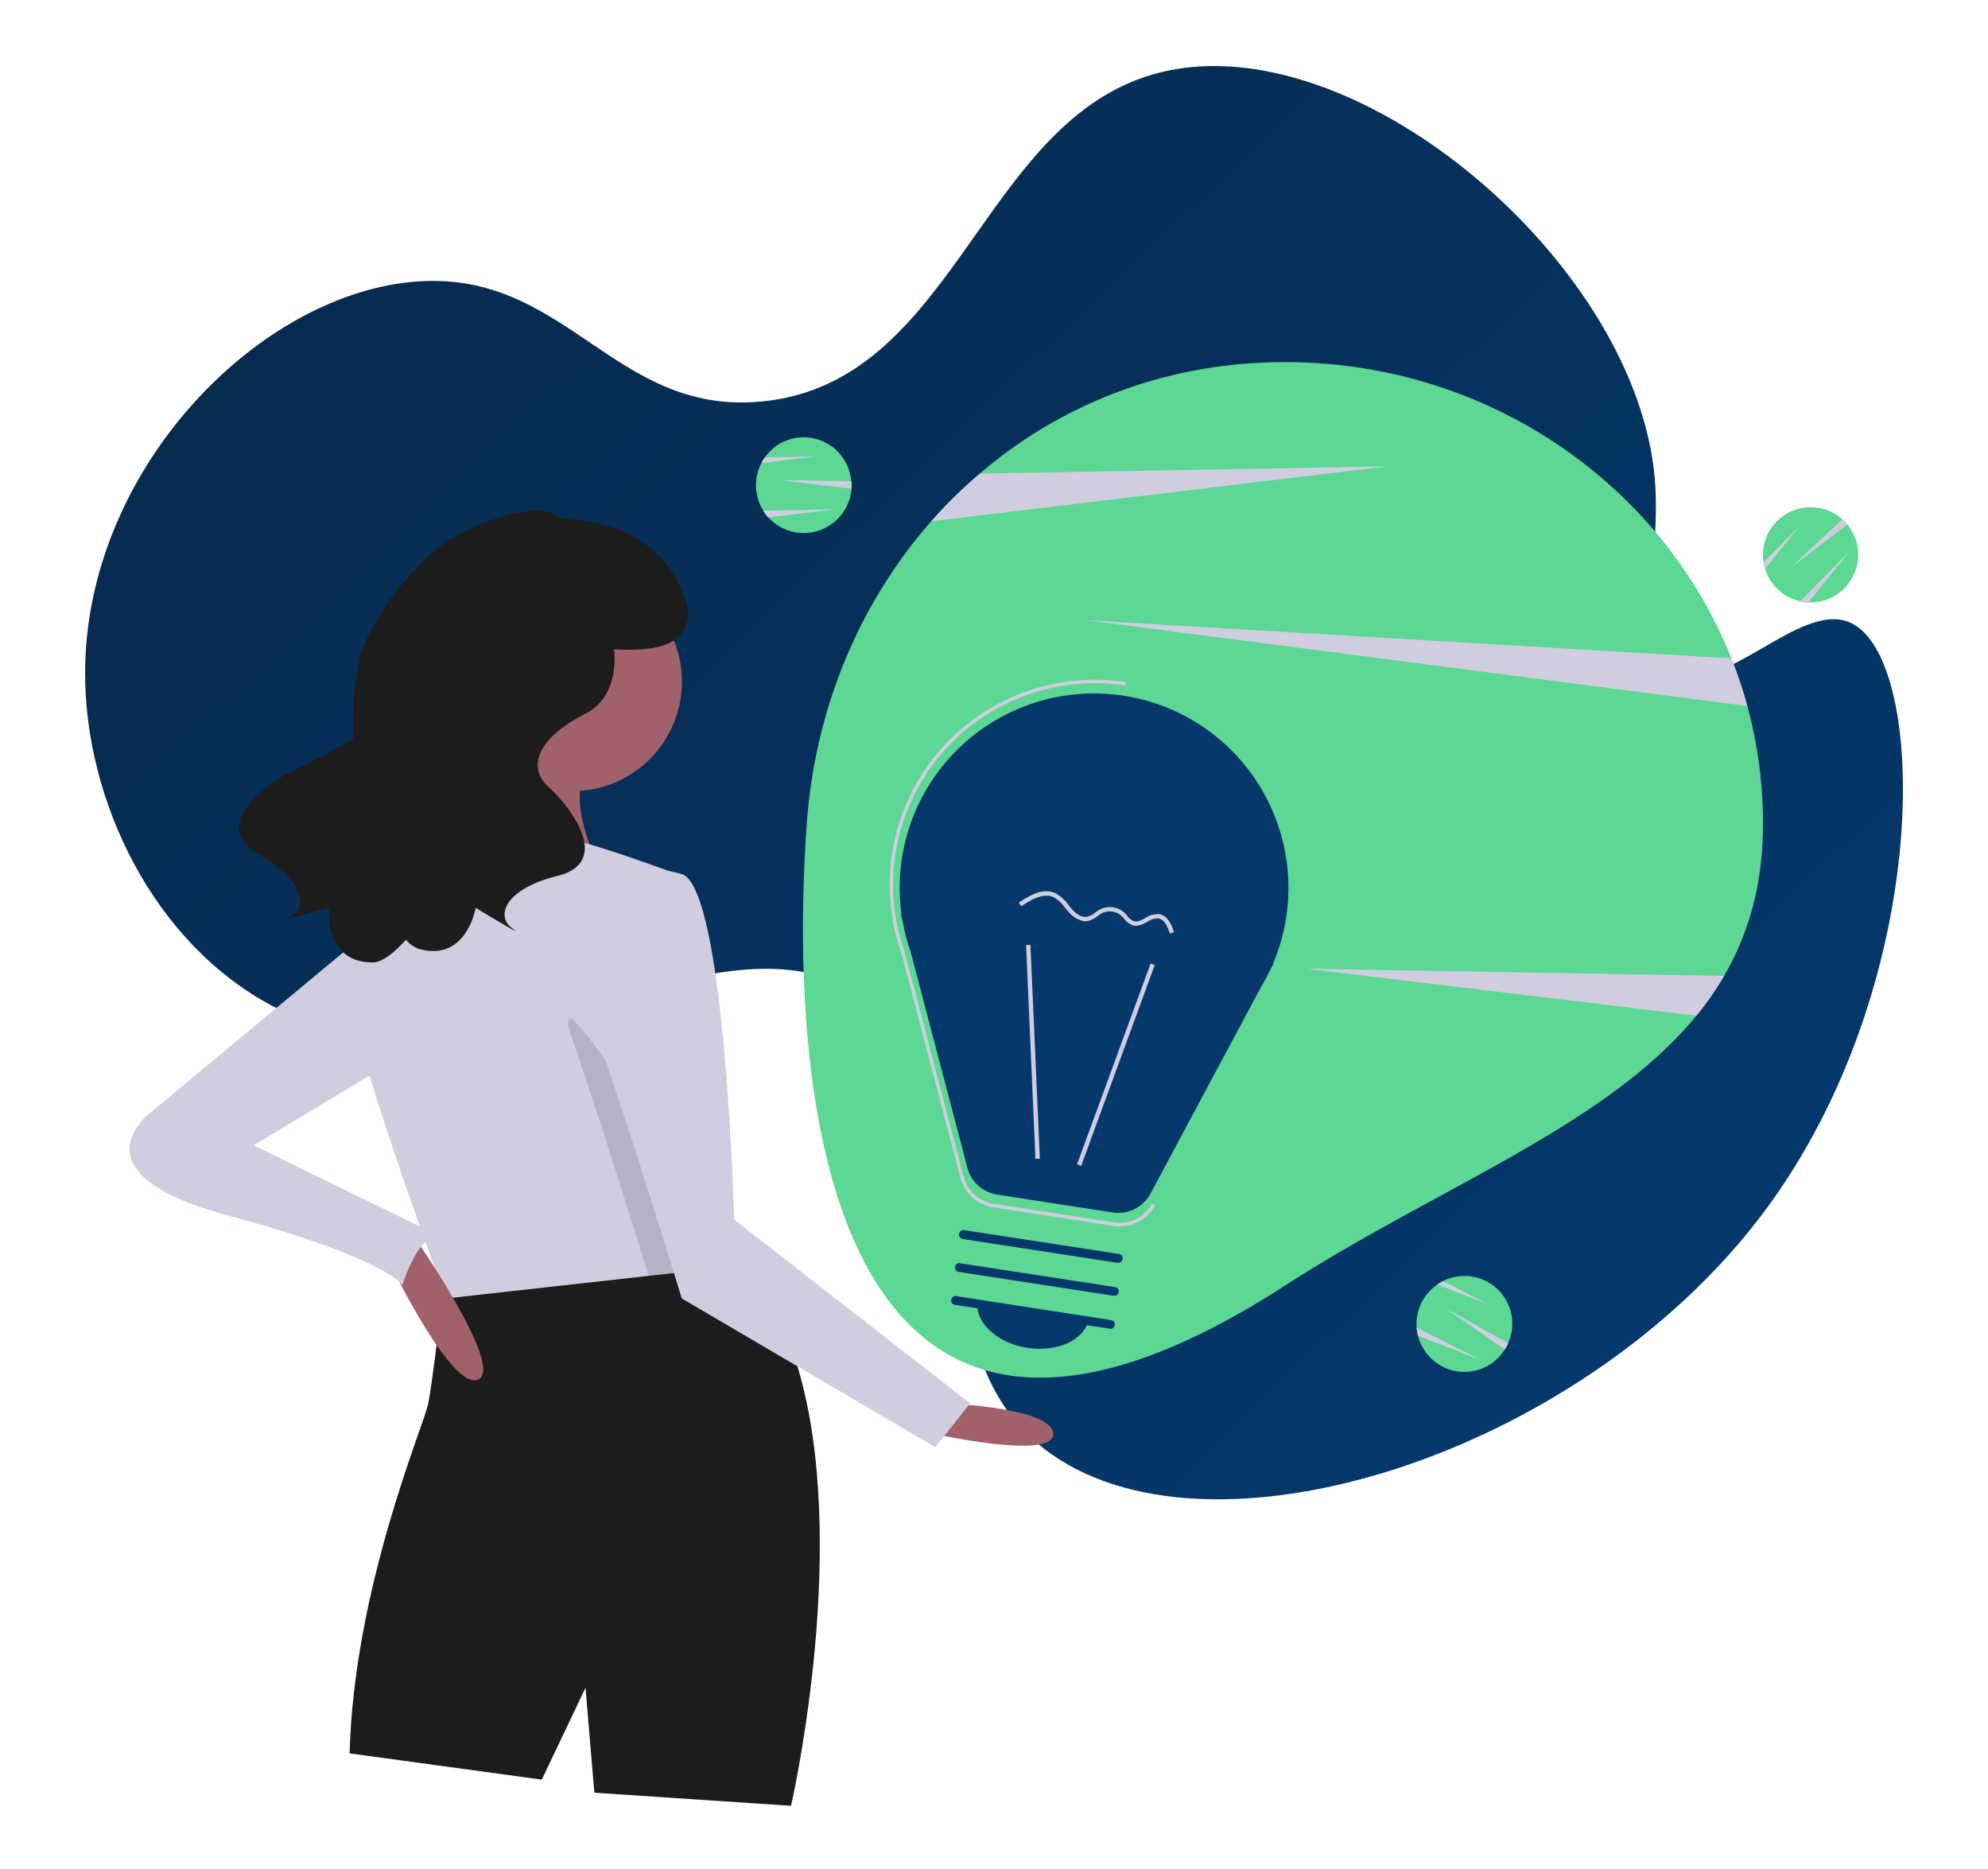 <svg xmlns="http://www.w3.org/2000/svg" xmlns:xlink="http://www.w3.org/1999/xlink" viewBox="0 0 584 549"><defs><style>.cls-1{fill:none;}.cls-2{clip-path:url(#clip-path);}.cls-3{fill:url(#linear-gradient);}.cls-4{clip-path:url(#clip-path-2);}.cls-5{fill:#5cd894;}.cls-6{fill:#d0cde1;}.cls-7{fill:#a0616a;}.cls-8,.cls-9{fill:#1c1c1c;}.cls-9{opacity:0.15;isolation:isolate;}.cls-10{fill:#05386b;}</style><clipPath id="clip-path"><rect class="cls-1" x="25" y="19.4" width="534" height="421"/></clipPath><linearGradient id="linear-gradient" x1="-420.27" y1="-1011.13" x2="-72.62" y2="-1375.95" gradientTransform="matrix(1, 0, 0, -1, 539.01, -979.6)" gradientUnits="userSpaceOnUse"><stop offset="0" stop-color="#062a4e"/><stop offset="1" stop-color="#05386b"/></linearGradient><clipPath id="clip-path-2"><rect class="cls-1" x="38" y="106.4" width="508" height="424"/></clipPath></defs><title>setup_password</title><g id="Layer_2" data-name="Layer 2"><g class="cls-2"><path class="cls-3" d="M80.24,295.6C45,277,25,235.24,25,197.74c0-58.86,49.47-110.27,95.61-114.9,45.51-4.58,59.09,39.22,103,35.1,59.82-5.57,64.87-89.37,123.28-97.86,56.75-8.23,133.73,59,139.2,120.21,2.13,24.11-6.66,48.91,5.3,56.41,14.36,9,37-20.42,52.07-13.86C566.8,193,568.05,289.56,518,356.23c-53.58,71.36-164,106.2-211.44,69.17-42.35-33.07-7.7-102.45-51-131.93C208.1,261.18,144.17,329.56,80.24,295.6Z"/></g><g class="cls-4"><path class="cls-5" d="M517.9,242c0,17.64-4.17,32.17-11.42,44.61a89.44,89.44,0,0,1-8.12,11.67c-26.64,32.6-76.16,50.44-120.92,79.35C245.31,463,231,326.27,237,242c2.4-34,15.63-65.13,36.65-89a139,139,0,0,1,14.27-14c23.85-20.34,54.68-32.64,89.55-32.64,59.82,0,110.9,36.1,131.16,87A131.57,131.57,0,0,1,517.9,242Z"/><path class="cls-6" d="M407.36,137l-133.74,16.1a139,139,0,0,1,14.27-14Z"/><path class="cls-6" d="M506.48,286.65a89.44,89.44,0,0,1-8.12,11.67L383.8,284.53Z"/><path class="cls-6" d="M513.27,207.37l-194.16-25.2L508.6,193.38a129.65,129.65,0,0,1,4.67,14Z"/><path class="cls-5" d="M250.14,142.53c0,.35,0,.69,0,1a14,14,0,0,1-6,10.5,13.93,13.93,0,0,1-5.73,2.34,14,14,0,0,1-11.6-3.33A14.07,14.07,0,0,1,223.68,136a13.5,13.5,0,0,1,1-1.66,14,14,0,0,1,25.38,7.08C250.12,141.76,250.14,142.14,250.14,142.53Z"/><path class="cls-6" d="M250.14,142.53c0,.35,0,.69,0,1l-21-2.53,21,.37C250.12,141.76,250.14,142.14,250.14,142.53Z"/><path class="cls-6" d="M245.12,149.61,225.68,152a13.67,13.67,0,0,1-1.49-2Z"/><path class="cls-6" d="M239.61,134.05,223.68,136a13.5,13.5,0,0,1,1-1.66Z"/><path class="cls-5" d="M442.57,395.49c-.17.31-.34.6-.52.88A14,14,0,0,1,420.42,399a14.09,14.09,0,0,1-4.25-11.31,14,14,0,0,1,6.1-10.42,13.58,13.58,0,0,1,1.69-1,14,14,0,0,1,19.1,18.16C442.91,394.8,442.75,395.15,442.57,395.49Z"/><path class="cls-6" d="M442.57,395.49c-.17.31-.34.6-.52.88l-17.38-12.09,18.39,10.18C442.91,394.8,442.75,395.15,442.57,395.49Z"/><path class="cls-6" d="M434.82,399.39l-18.28-7.05a15.42,15.42,0,0,1-.38-2.45Z"/><path class="cls-6" d="M437.23,383.06l-15-5.77a13.58,13.58,0,0,1,1.69-1Z"/><path class="cls-5" d="M542,153.29c.24.25.47.5.69.76a14,14,0,1,1-24.2,13,12.26,12.26,0,0,1-.42-1.91,14,14,0,0,1,23.1-12.66C541.47,152.75,541.74,153,542,153.29Z"/><path class="cls-6" d="M542,153.29c.24.25.47.5.69.76l-16.82,12.88,15.3-14.42C541.47,152.75,541.74,153,542,153.29Z"/><path class="cls-6" d="M543.36,161.86l-12.28,15.27a14.36,14.36,0,0,1-2.45-.38Z"/><path class="cls-6" d="M528.56,154.58l-10.06,12.5a12.26,12.26,0,0,1-.42-1.91Z"/><path class="cls-7" d="M278.59,412.21s30.82,1.29,30.82,9-34.67,0-34.67,0Z"/><path class="cls-8" d="M232.37,530.4l-57.77-3.85L172,495.71l-12.84,27L102.7,515c1.29-48.81,21.83-96.35,23.11-102.77s4.36-33,4.36-33c5.61-11.91,35-13,58.05-11.95,9.55.44,18,1.26,23.25,1.85,3.46.38,5.5.67,5.5.67,9.2,9.49,15.13,22.43,18.78,36.88C248.9,458.77,232.37,530.4,232.37,530.4Z"/><path class="cls-7" d="M168.18,232.36a32.12,32.12,0,1,0-32.1-32.12A32.11,32.11,0,0,0,168.18,232.36Z"/><path class="cls-7" d="M146.36,208s-9,39.82-23.11,51.39,55.2,0,55.2,0-15.41-25.7-3.85-37.26S146.36,208,146.36,208Z"/><path class="cls-6" d="M211.83,372.39l-21.3,2.36L131,381.38l-.78-2.13C125.84,367.44,105,310,102.7,292.74c-2.56-19.27,24.4-42.4,24.4-42.4s25.67-5.14,33.38-5.14S199,256.77,199,256.77l11.5,103.42,1,9Z"/><path class="cls-9" d="M235.75,406.7l-43.18-25.32s-.75-2.47-2-6.63c-.64-2.08-1.42-4.6-2.31-7.45-5-16-13.34-42.42-20-61.72C157.91,276,208,358.25,208,358.25l2.5,1.94,1,9c3.46.38,5.5.67,5.5.67C226.17,379.31,232.1,392.25,235.75,406.7Z"/><path class="cls-6" d="M178.45,259.34s-12.84,16.7-2.57,46.24,24.4,75.8,24.4,75.8l74.46,43.68L285,412.21l-69.33-54s-2.56-97.63-15.4-101.48S178.45,259.34,178.45,259.34Z"/><path class="cls-7" d="M114.9,371.74s18,37.26,25.68,33.41-19.26-42.4-19.26-42.4Z"/><path class="cls-6" d="M113,269.61l-68,56.53s-25.68,18,21.83,30.83,51.35,20.55,51.35,20.55,5.14-16.7,11.56-14.13l-55.21-27,44.93-27Z"/><path class="cls-8" d="M85.63,226.6c3.57-1.77,11.45-5.34,18.17-9.64-.47-14,1.25-26.71,6.3-33.45,2.83-6.43,8.77-12.86,13.43-17.94,11.43-12.45,36.71-19.4,41.19-13.18,33.91.67,37.48,27.27,37.48,27.27-.17,11.13-11.73,11.48-21.85,11.07.91,7.6-1.51,15.49-8.51,19-13.37,6.69-17.39,15.39-10.7,21.42s18.73,22.08,2.68,26.1-18.06,12.05-13.38,15.39-10.7-6-10.7-6-2.68,16.06-16.72,12.05a8.49,8.49,0,0,1-3.76-2.67c-3.79,4.18-7.17,6.64-9.72,6.66-14.61.07-12.86-16.12-12.86-16.12s-17.34,4.88-11.93,2.92S90.39,259.21,76,251,77.56,230.6,85.63,226.6Z"/><path class="cls-10" d="M264.85,268.57l-.23,0,.57,2.17a57.89,57.89,0,0,0,2.33,8.87l16.66,63.37a10.76,10.76,0,0,0,8.74,7.89l34,5.26A10.75,10.75,0,0,0,338,350.54l32.29-60.35a56.78,56.78,0,0,0,2.76-5.16l1.1-2-.17,0a57.1,57.1,0,1,0-109.14-14.39Z"/><path class="cls-6" d="M329,360.23a11.89,11.89,0,0,1-1.79-.14l-35.52-5.5a11.73,11.73,0,0,1-9.54-8.61l-17.42-66.24a60,60,0,0,1-2.44-9.32l-.44-2.89a60.19,60.19,0,0,1,68.89-67.17l-.15,1A59.22,59.22,0,0,0,262.92,268l.34,2.17a60,60,0,0,0,2.42,9.23l17.43,66.29a10.71,10.71,0,0,0,8.73,7.87l35.52,5.5a10.76,10.76,0,0,0,11.09-5.54l.88.47a11.75,11.75,0,0,1-10.34,6.2Z"/><path class="cls-6" d="M338,283l-21.61,59,1.22.44,21.61-59Z"/><path class="cls-6" d="M302.71,277.51l-1.29.06,2.75,62.81,1.3-.05Z"/><path class="cls-10" d="M326,390.26l-45.51-7a1.3,1.3,0,0,1,.39-2.57l45.51,7.05a1.2,1.2,0,0,1,.48.17,1.24,1.24,0,0,1,.38.34,1.28,1.28,0,0,1,.21.46,1.46,1.46,0,0,1,0,.51,1.4,1.4,0,0,1-.18.48,1.5,1.5,0,0,1-.34.37,1.33,1.33,0,0,1-.47.21,1.2,1.2,0,0,1-.5,0Z"/><path class="cls-10" d="M327.15,380.59l-45.51-7a1.4,1.4,0,0,1-.48-.18,1.19,1.19,0,0,1-.37-.34,1.3,1.3,0,0,1-.22-.46,1.25,1.25,0,0,1,0-.51,1.28,1.28,0,0,1,.18-.47,1.12,1.12,0,0,1,.34-.38,1.28,1.28,0,0,1,.46-.21,1.25,1.25,0,0,1,.51,0l45.51,7a1.2,1.2,0,0,1,.48.17,1.33,1.33,0,0,1,.37.34,1.15,1.15,0,0,1,.22.46,1.25,1.25,0,0,1,0,.51,1.23,1.23,0,0,1-.52.85,1.28,1.28,0,0,1-.46.21,1.25,1.25,0,0,1-.51,0Z"/><path class="cls-10" d="M328.32,370.92l-45.51-7a1.34,1.34,0,0,1-.84-.52,1.28,1.28,0,0,1-.24-1,1.31,1.31,0,0,1,1.48-1.09l45.51,7a1.34,1.34,0,0,1,.84.52,1.31,1.31,0,0,1-.28,1.81,1.26,1.26,0,0,1-1,.24Z"/><path class="cls-10" d="M301.82,395.89c9,1.4,17.12-2.5,18.08-8.72l-32.69-5.06C286.25,388.32,292.79,394.49,301.82,395.89Z"/><path class="cls-6" d="M318.18,270.53a8,8,0,0,1-4.43-2.86c-.29-.34-.57-.69-.86-1a10.06,10.06,0,0,0-3.34-3.12c-3-1.39-6.48.56-9.52,2.64l-.73-1.07c3.34-2.29,7.23-4.41,10.8-2.74a11.32,11.32,0,0,1,3.81,3.47c.27.35.54.68.82,1,.92,1.07,2.74,2.81,4.7,2.41a6.32,6.32,0,0,0,2.26-1.2,11.82,11.82,0,0,1,1.59-1,6.35,6.35,0,0,1,3.64-.57,6.45,6.45,0,0,1,3.34,1.55c.33.32.64.65.94,1a4.57,4.57,0,0,0,1.85,1.52c1.06.34,2.18-.26,3.37-.9a6.72,6.72,0,0,1,3.93-1.18l.14,0c2.55.4,3.73,3.22,4.4,5.33l-1.24.39c-.91-2.86-2-4.29-3.45-4.45a5.71,5.71,0,0,0-3.16,1c-1.37.74-2.8,1.51-4.38,1a5.59,5.59,0,0,1-2.43-1.9,10.38,10.38,0,0,0-.85-.9,5.11,5.11,0,0,0-5.52-.78,10.71,10.71,0,0,0-1.43.9,7.23,7.23,0,0,1-2.74,1.41A4.26,4.26,0,0,1,318.18,270.53Z"/></g></g></svg>